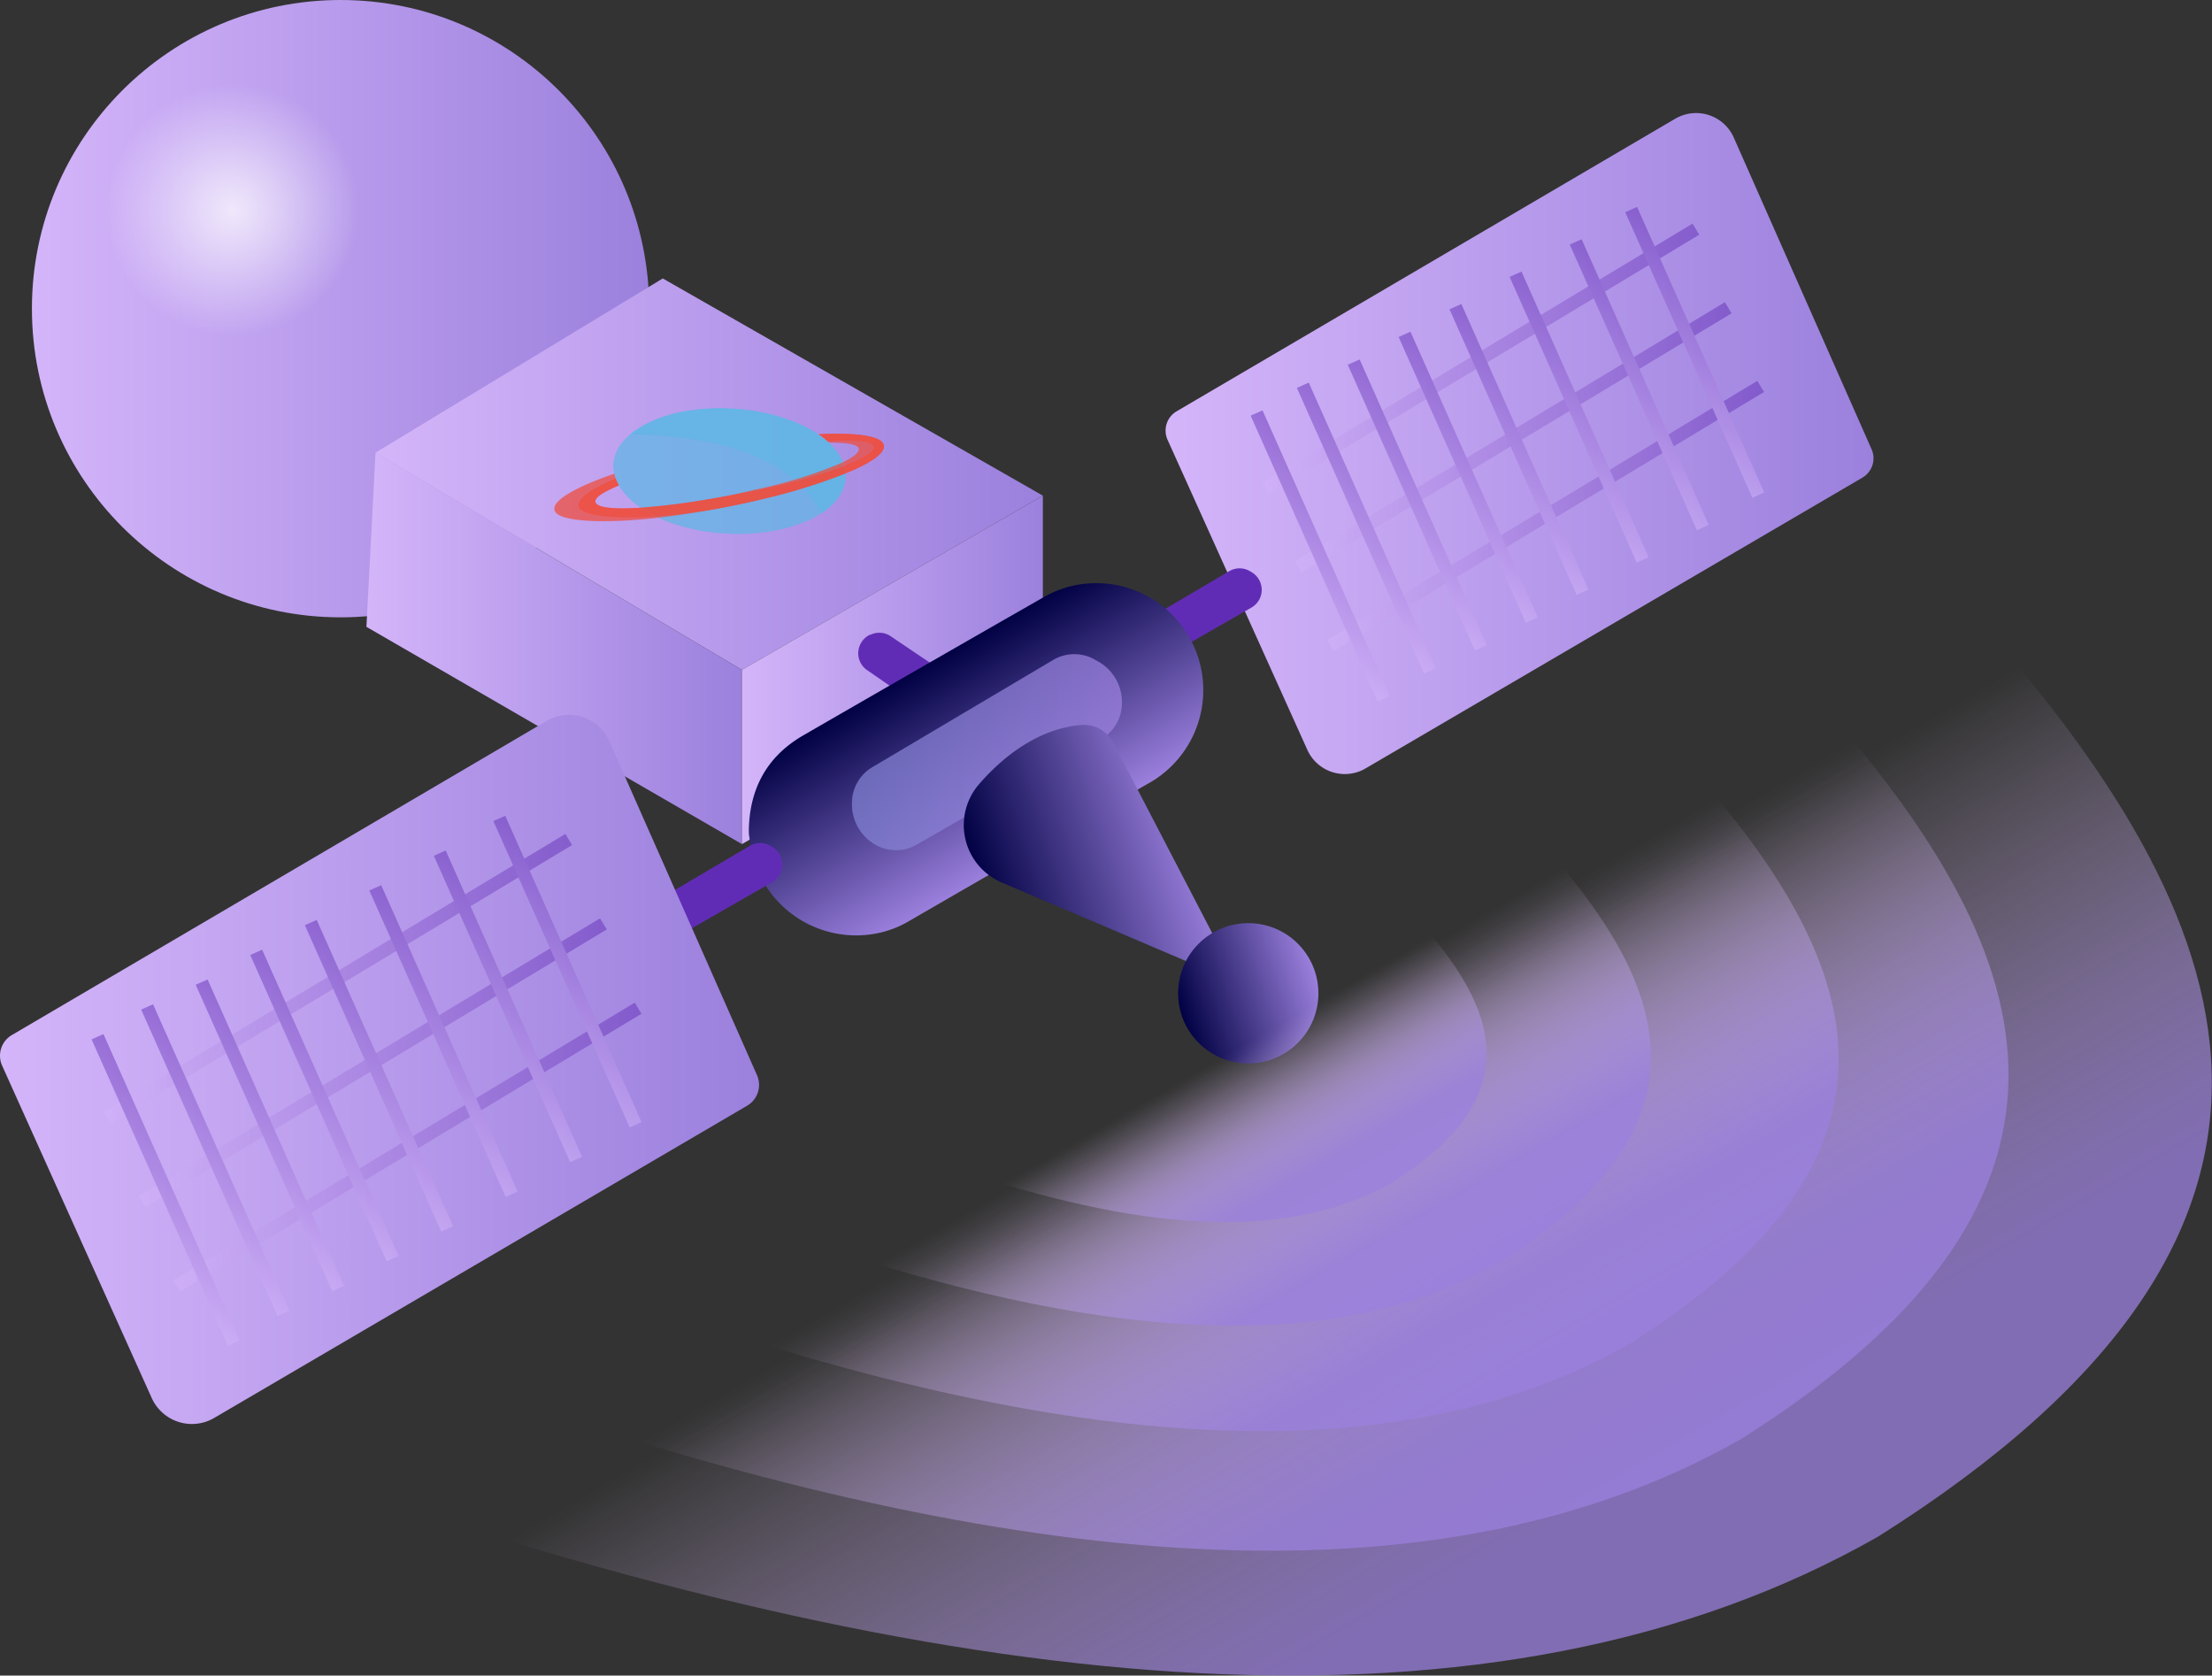 <svg id="Layer_1" data-name="Layer 1" xmlns="http://www.w3.org/2000/svg" xmlns:xlink="http://www.w3.org/1999/xlink" viewBox="0 0 340.29 257.74"><rect x="0" y="0" width="340.29" height="257.74" fill="#333333" stroke="none"/><defs><style>.cls-1{fill:url(#linear-gradient);}.cls-2{opacity:0.5;}.cls-10,.cls-11,.cls-12,.cls-13,.cls-23,.cls-24,.cls-25,.cls-26,.cls-27,.cls-28,.cls-29,.cls-3,.cls-30,.cls-31,.cls-32,.cls-33,.cls-36,.cls-38,.cls-4,.cls-5,.cls-6,.cls-7,.cls-8,.cls-9{fill:none;}.cls-10,.cls-11,.cls-12,.cls-13,.cls-23,.cls-24,.cls-25,.cls-26,.cls-27,.cls-28,.cls-29,.cls-3,.cls-30,.cls-31,.cls-32,.cls-33,.cls-4,.cls-5,.cls-6,.cls-7,.cls-8,.cls-9{stroke-miterlimit:10;stroke-width:2px;}.cls-3{stroke:url(#linear-gradient-2);}.cls-4{stroke:url(#linear-gradient-3);}.cls-5{stroke:url(#linear-gradient-4);}.cls-6{stroke:url(#linear-gradient-5);}.cls-7{stroke:url(#linear-gradient-6);}.cls-8{stroke:url(#linear-gradient-7);}.cls-9{stroke:url(#linear-gradient-8);}.cls-10{stroke:url(#linear-gradient-9);}.cls-11{stroke:url(#linear-gradient-10);}.cls-12{stroke:url(#linear-gradient-11);}.cls-13{stroke:url(#linear-gradient-12);}.cls-14{fill:url(#linear-gradient-13);}.cls-15,.cls-21,.cls-34,.cls-35,.cls-38,.cls-41,.cls-42,.cls-43,.cls-44,.cls-45{opacity:0.75;}.cls-15{fill:url(#radial-gradient);}.cls-16{fill:url(#linear-gradient-14);}.cls-17{fill:url(#linear-gradient-15);}.cls-18{fill:url(#linear-gradient-16);}.cls-19{fill:#612cb5;}.cls-20{fill:url(#linear-gradient-17);}.cls-21{fill:url(#linear-gradient-18);}.cls-22{fill:url(#linear-gradient-19);}.cls-23{stroke:url(#linear-gradient-20);}.cls-24{stroke:url(#linear-gradient-21);}.cls-25{stroke:url(#linear-gradient-22);}.cls-26{stroke:url(#linear-gradient-23);}.cls-27{stroke:url(#linear-gradient-24);}.cls-28{stroke:url(#linear-gradient-25);}.cls-29{stroke:url(#linear-gradient-26);}.cls-30{stroke:url(#linear-gradient-27);}.cls-31{stroke:url(#linear-gradient-28);}.cls-32{stroke:url(#linear-gradient-29);}.cls-33{stroke:url(#linear-gradient-30);}.cls-34{fill:#61b5e5;}.cls-37{fill:#ef4d3e;}.cls-39{fill:url(#linear-gradient-31);}.cls-40{fill:url(#linear-gradient-32);}.cls-41{fill:url(#linear-gradient-33);}.cls-42{fill:url(#linear-gradient-34);}.cls-43{fill:url(#linear-gradient-35);}.cls-44{fill:url(#linear-gradient-36);}.cls-45{fill:url(#linear-gradient-37);}</style><linearGradient id="linear-gradient" x1="179.32" y1="68.22" x2="288.18" y2="68.22" gradientUnits="userSpaceOnUse"><stop offset="0" stop-color="#d4b5fa"/><stop offset="1" stop-color="#9b80dd"/></linearGradient><linearGradient id="linear-gradient-2" x1="194.21" y1="55.17" x2="261.41" y2="55.17" gradientUnits="userSpaceOnUse"><stop offset="0" stop-color="#d4b5fa"/><stop offset="1" stop-color="#612cb5"/></linearGradient><linearGradient id="linear-gradient-3" x1="199.19" y1="67.26" x2="266.39" y2="67.26" xlink:href="#linear-gradient-2"/><linearGradient id="linear-gradient-4" x1="204.17" y1="79.36" x2="271.37" y2="79.36" xlink:href="#linear-gradient-2"/><linearGradient id="linear-gradient-5" x1="195.62" y1="98.44" x2="210.56" y2="72.56" xlink:href="#linear-gradient-2"/><linearGradient id="linear-gradient-6" x1="202.73" y1="94.17" x2="217.67" y2="68.29" xlink:href="#linear-gradient-2"/><linearGradient id="linear-gradient-7" x1="210.56" y1="90.61" x2="225.5" y2="64.73" xlink:href="#linear-gradient-2"/><linearGradient id="linear-gradient-8" x1="218.38" y1="86.34" x2="233.33" y2="60.46" xlink:href="#linear-gradient-2"/><linearGradient id="linear-gradient-9" x1="226.21" y1="82.07" x2="241.15" y2="56.19" xlink:href="#linear-gradient-2"/><linearGradient id="linear-gradient-10" x1="235.46" y1="77.09" x2="250.4" y2="51.21" xlink:href="#linear-gradient-2"/><linearGradient id="linear-gradient-11" x1="244.71" y1="72.11" x2="259.65" y2="46.23" xlink:href="#linear-gradient-2"/><linearGradient id="linear-gradient-12" x1="253.25" y1="67.13" x2="268.19" y2="41.25" xlink:href="#linear-gradient-2"/><linearGradient id="linear-gradient-13" x1="4.9" y1="47.48" x2="99.87" y2="47.48" xlink:href="#linear-gradient"/><radialGradient id="radial-gradient" cx="35.81" cy="32.31" r="19.47" gradientUnits="userSpaceOnUse"><stop offset="0" stop-color="#fff"/><stop offset="1" stop-color="#fff" stop-opacity="0"/></radialGradient><linearGradient id="linear-gradient-14" x1="57.76" y1="72.93" x2="160.43" y2="72.93" xlink:href="#linear-gradient"/><linearGradient id="linear-gradient-15" x1="56.37" y1="99.73" x2="114.14" y2="99.73" xlink:href="#linear-gradient"/><linearGradient id="linear-gradient-16" x1="114.14" y1="103.04" x2="160.43" y2="103.04" xlink:href="#linear-gradient"/><linearGradient id="linear-gradient-17" x1="141.9" y1="102.53" x2="158.38" y2="131.07" gradientUnits="userSpaceOnUse"><stop offset="0" stop-color="#010144"/><stop offset="1" stop-color="#9b80dd"/></linearGradient><linearGradient id="linear-gradient-18" x1="131.06" y1="115.73" x2="172.6" y2="115.73" gradientUnits="userSpaceOnUse"><stop offset="0" stop-color="#8080d1"/><stop offset="1" stop-color="#9b80dd"/></linearGradient><linearGradient id="linear-gradient-19" x1="0" y1="164.5" x2="116.75" y2="164.5" xlink:href="#linear-gradient"/><linearGradient id="linear-gradient-20" x1="16.01" y1="150.5" x2="88" y2="150.5" xlink:href="#linear-gradient-2"/><linearGradient id="linear-gradient-21" x1="21.35" y1="163.47" x2="93.35" y2="163.47" xlink:href="#linear-gradient-2"/><linearGradient id="linear-gradient-22" x1="26.69" y1="176.44" x2="98.69" y2="176.44" xlink:href="#linear-gradient-2"/><linearGradient id="linear-gradient-23" x1="17.51" y1="196.85" x2="33.47" y2="169.2" xlink:href="#linear-gradient-2"/><linearGradient id="linear-gradient-24" x1="25.14" y1="192.27" x2="41.1" y2="164.62" xlink:href="#linear-gradient-2"/><linearGradient id="linear-gradient-25" x1="33.53" y1="188.46" x2="49.5" y2="160.8" xlink:href="#linear-gradient-2"/><linearGradient id="linear-gradient-26" x1="41.92" y1="183.88" x2="57.89" y2="156.23" xlink:href="#linear-gradient-2"/><linearGradient id="linear-gradient-27" x1="50.32" y1="179.3" x2="66.28" y2="151.65" xlink:href="#linear-gradient-2"/><linearGradient id="linear-gradient-28" x1="60.24" y1="173.96" x2="76.2" y2="146.31" xlink:href="#linear-gradient-2"/><linearGradient id="linear-gradient-29" x1="70.16" y1="168.62" x2="86.12" y2="140.96" xlink:href="#linear-gradient-2"/><linearGradient id="linear-gradient-30" x1="79.32" y1="163.28" x2="95.28" y2="135.62" xlink:href="#linear-gradient-2"/><linearGradient id="linear-gradient-31" x1="215.25" y1="12.72" x2="248.39" y2="12.72" gradientTransform="translate(-56.73 194.17) rotate(-18.01)" xlink:href="#linear-gradient-17"/><linearGradient id="linear-gradient-32" x1="238.58" y1="37.54" x2="260.16" y2="37.54" gradientTransform="translate(-56.73 194.17) rotate(-18.01)" xlink:href="#linear-gradient-17"/><linearGradient id="linear-gradient-33" x1="240.72" y1="264.22" x2="178.91" y2="157.15" gradientUnits="userSpaceOnUse"><stop offset="0.22" stop-color="#9b80dd"/><stop offset="0.29" stop-color="#a287e0" stop-opacity="0.92"/><stop offset="0.44" stop-color="#b398e7" stop-opacity="0.71"/><stop offset="0.64" stop-color="#d0b5f2" stop-opacity="0.37"/><stop offset="0.85" stop-color="#efd4ff" stop-opacity="0"/></linearGradient><linearGradient id="linear-gradient-34" x1="229.08" y1="243.73" x2="179.48" y2="157.82" xlink:href="#linear-gradient-33"/><linearGradient id="linear-gradient-35" x1="220.43" y1="224.18" x2="181.67" y2="157.06" xlink:href="#linear-gradient-33"/><linearGradient id="linear-gradient-36" x1="208.82" y1="206.83" x2="180.8" y2="158.29" xlink:href="#linear-gradient-33"/><linearGradient id="linear-gradient-37" x1="200.43" y1="189.84" x2="182.88" y2="159.44" xlink:href="#linear-gradient-33"/></defs><title>Pingspace-Landing-sat-v1</title><path class="cls-1" d="M179.63,67.68l21.48,47.64a6.32,6.32,0,0,0,9,2.86l76.4-44.71a3.44,3.44,0,0,0,1.41-4.37L266.72,21.16a6.34,6.34,0,0,0-9-2.9l-76.7,45A3.44,3.44,0,0,0,179.63,67.68Z"/><g class="cls-2"><line class="cls-3" x1="194.73" y1="75.09" x2="260.89" y2="35.25"/><line class="cls-4" x1="199.71" y1="87.19" x2="265.87" y2="47.34"/><line class="cls-5" x1="204.69" y1="99.28" x2="270.86" y2="59.44"/><line class="cls-6" x1="193.31" y1="63.53" x2="212.87" y2="107.46"/><line class="cls-7" x1="200.42" y1="59.26" x2="219.99" y2="103.19"/><line class="cls-8" x1="208.25" y1="55.7" x2="227.81" y2="99.64"/><line class="cls-9" x1="216.07" y1="51.43" x2="235.64" y2="95.37"/><line class="cls-10" x1="223.9" y1="47.17" x2="243.46" y2="91.1"/><line class="cls-11" x1="233.15" y1="42.19" x2="252.71" y2="86.12"/><line class="cls-12" x1="242.4" y1="37.21" x2="261.96" y2="81.14"/><line class="cls-13" x1="250.93" y1="32.23" x2="270.5" y2="76.16"/></g><circle class="cls-14" cx="52.39" cy="47.48" r="47.48"/><circle class="cls-15" cx="35.81" cy="32.31" r="19.47"/><polygon class="cls-16" points="57.77 69.63 114.14 103.04 160.43 76.24 101.96 42.83 57.77 69.63"/><polygon class="cls-17" points="114.14 103.04 114.14 129.84 56.37 96.42 57.77 69.63 114.14 103.04"/><polygon class="cls-18" points="160.43 76.24 114.14 103.04 114.14 129.84 160.43 103.04 160.43 76.24"/><path class="cls-19" d="M174.83,98.07v.11a3.16,3.16,0,0,0,1.56,2.73h0a3.12,3.12,0,0,0,3.14,0l13-7.46a3.13,3.13,0,0,0,1.57-2.71v0a3.18,3.18,0,0,0-1.6-2.76l-.24-.14a3.15,3.15,0,0,0-3.13,0l-12.79,7.54A3.1,3.1,0,0,0,174.83,98.07Z"/><path class="cls-19" d="M133.94,97.63l-.1,0a3.18,3.18,0,0,0-1.8,2.59h0a3.13,3.13,0,0,0,1.33,2.84l12.35,8.55a3.12,3.12,0,0,0,3.12.25l0,0a3.17,3.17,0,0,0,1.8-2.64l0-.27a3.1,3.1,0,0,0-1.36-2.82L137,97.85A3.11,3.11,0,0,0,133.94,97.63Z"/><path class="cls-20" d="M115.2,127.46c.18-6.3,2.88-11.17,8.37-14.34Q142,102.47,160.49,91.9a16.14,16.14,0,0,1,9.4-2.15,16.44,16.44,0,0,1,6.74,30.78Q158.29,131,140,141.59a15.77,15.77,0,0,1-6,2.13,16.47,16.47,0,0,1-18.71-14.92C115.17,128.36,115.2,127.91,115.2,127.46Z"/><path class="cls-19" d="M101.07,140.33v.11a3.16,3.16,0,0,0,1.56,2.73h0a3.1,3.1,0,0,0,3.14,0l13-7.46a3.13,3.13,0,0,0,1.57-2.71V133a3.18,3.18,0,0,0-1.6-2.76l-.24-.14a3.13,3.13,0,0,0-3.13,0l-12.79,7.53A3.12,3.12,0,0,0,101.07,140.33Z"/><path class="cls-21" d="M131.06,123.48v.24a7.15,7.15,0,0,0,3.51,6.16h0a6.37,6.37,0,0,0,6.44.05l28.37-16.23a6.41,6.41,0,0,0,3.22-5.56V108a7.16,7.16,0,0,0-3.61-6.22l-.51-.29a6.38,6.38,0,0,0-6.42,0L134.21,118A6.41,6.41,0,0,0,131.06,123.48Z"/><path class="cls-22" d="M.33,163.92l23,51.1A6.78,6.78,0,0,0,33,218.08l81.94-48a3.71,3.71,0,0,0,1.52-4.69L93.73,114a6.77,6.77,0,0,0-9.63-3.11L1.83,159.21A3.69,3.69,0,0,0,.33,163.92Z"/><g class="cls-2"><line class="cls-23" x1="16.52" y1="171.87" x2="87.49" y2="129.13"/><line class="cls-24" x1="21.86" y1="184.84" x2="92.83" y2="142.11"/><line class="cls-25" x1="27.21" y1="197.81" x2="98.17" y2="155.08"/><line class="cls-26" x1="15" y1="159.47" x2="35.98" y2="206.59"/><line class="cls-27" x1="22.63" y1="154.89" x2="43.61" y2="202.01"/><line class="cls-28" x1="31.02" y1="151.07" x2="52.01" y2="198.19"/><line class="cls-29" x1="39.41" y1="146.49" x2="60.4" y2="193.61"/><line class="cls-30" x1="47.81" y1="141.91" x2="68.79" y2="189.03"/><line class="cls-31" x1="57.73" y1="136.57" x2="78.71" y2="183.69"/><line class="cls-32" x1="67.65" y1="131.23" x2="88.63" y2="178.35"/><line class="cls-33" x1="76.81" y1="125.89" x2="97.79" y2="173.01"/></g><path class="cls-34" d="M128.12,68.69c4.2,4.58,1.54,10.14-6.85,12.45-9.35,2.57-21.35,0-25.56-5.72-4-5.44,1.2-10.91,10.53-12.31C114.69,61.83,124.11,64.31,128.12,68.69Z"/><path class="cls-34" d="M126.33,79c4.22-2.75,5-6.76,1.79-10.26-4-4.38-13.43-6.86-21.88-5.58A18.74,18.74,0,0,0,97,66.81C113.32,67.2,122.13,71.32,126.33,79Z"/><g class="cls-35"><path class="cls-36" d="M129.69,71.11c1.95-.93,2.83-1.74,2.31-2.3s-2.09-.74-4.46-.71c.2.19.4.39.58.59A7.86,7.86,0,0,1,129.69,71.11Z"/><path class="cls-36" d="M95.22,74.67c-2.63,1.1-4,2.08-3.53,2.75s3.1.93,6.9.68a11.65,11.65,0,0,1-2.88-2.68A8,8,0,0,1,95.22,74.67Z"/><path class="cls-37" d="M135.71,68c-1-1.06-4.67-1.46-9.79-1.21a13.1,13.1,0,0,1,1.62,1.29c2.37,0,4,.2,4.46.71s-.36,1.37-2.31,2.3a5.66,5.66,0,0,1,.4,1.71C134.63,71,136.82,69.18,135.71,68Z"/><path class="cls-37" d="M98.59,78.1c-3.8.25-6.39.05-6.9-.68s.9-1.65,3.53-2.75a6.17,6.17,0,0,1-.72-1.8h0c-6.3,2.16-10.07,4.4-9.06,5.89s7.52,1.83,15.91.87A18.77,18.77,0,0,1,98.59,78.1Z"/><path class="cls-37" d="M129.69,71.11a71.42,71.42,0,0,1-13.29,4.16A118,118,0,0,1,98.59,78.1a18.77,18.77,0,0,0,2.74,1.53A139.37,139.37,0,0,0,117.6,76.7a89,89,0,0,0,12.49-3.88A5.66,5.66,0,0,0,129.69,71.11Z"/></g><g class="cls-35"><path class="cls-36" d="M95.22,76.89c.81,1.11,6.47,1,13.7-.1,2.44-.43,5-.94,7.48-1.52,10.31-2.39,16.8-5.18,15.6-6.46-.8-.85-4.85-.92-10.47-.28-2.07.29-4.33.67-6.7,1.14C103.47,71.91,94,75.26,95.22,76.89Z"/><path class="cls-36" d="M95.22,74.67c-2.63,1.1-4,2.08-3.53,2.75s3.1.93,6.9.68a11.65,11.65,0,0,1-2.88-2.68A8,8,0,0,1,95.22,74.67Z"/><path class="cls-36" d="M129.89,71.68c3.36-1.29,5.06-2.46,4.38-3.18s-3.22-.85-6.94-.59a9.71,9.71,0,0,1,.79.78A7.59,7.59,0,0,1,129.89,71.68Z"/><path class="cls-37" d="M98.59,78.1c-3.8.25-6.39.05-6.9-.68s.9-1.65,3.53-2.75a7.24,7.24,0,0,1-.5-1.06c-4.14,1.72-6.37,3.39-5.55,4.57s5.46,1.71,11.71,1.24A18,18,0,0,1,98.59,78.1Z"/><path class="cls-37" d="M135.71,68c-1-1.06-4.67-1.46-9.79-1.21a12,12,0,0,1,1.41,1.1c3.72-.26,6.31-.08,6.94.59s-1,1.89-4.38,3.18a5.81,5.81,0,0,1,.2,1.14C134.63,71,136.82,69.18,135.71,68Z"/><path class="cls-37" d="M129.89,71.68a83.72,83.72,0,0,1-10.69,3.14c-3.5.81-7,1.48-10.28,2A99.51,99.51,0,0,1,98.59,78.1a18,18,0,0,0,2.29,1.32c2.73-.2,5.74-.56,8.88-1.06,2.6-.48,5.24-1,7.84-1.66a89,89,0,0,0,12.49-3.88A5.81,5.81,0,0,0,129.89,71.68Z"/></g><path class="cls-36" d="M91.69,77.42c1.2,1.69,13,.57,24.71-2.15,2.63-.61,5-1.25,7.06-1.87l-9.15-3.79L112,70C100.31,72.33,90.51,75.76,91.69,77.42Z"/><path class="cls-38" d="M132,68.81c-1-1.09-7.36-.9-15.59.44l-2.1.36,9.15,3.79C129.49,71.57,132.91,69.78,132,68.81Z"/><path class="cls-39" d="M154.06,135.73l36.44,15.53-19.23-37a5.06,5.06,0,0,0-4.8-2.75c-5.87.42-11.45,4-15.9,9.17A9.6,9.6,0,0,0,154.06,135.73Z"/><circle class="cls-40" cx="192.03" cy="152.79" r="10.79"/><path class="cls-41" d="M54,229.25c94,31.82,175.81,40.79,234.91,7.12,75.53-47.54,56.61-95,14.24-142.37"/><path class="cls-42" d="M79.27,215.68c75.42,25.53,141.08,32.73,188.51,5.71,60.61-38.15,45.43-76.21,11.43-114.25"/><path class="cls-43" d="M103.38,202.26c58.93,20,110.22,25.58,147.28,4.47,47.36-29.81,35.49-59.55,8.93-89.27"/><path class="cls-44" d="M124.17,191c42.62,14.43,79.72,18.49,106.52,3.23,34.25-21.56,25.67-43.07,6.46-64.56"/><path class="cls-45" d="M147.42,179.91c26.69,9,49.92,11.58,66.71,2,21.44-13.5,16.07-27,4-40.43"/></svg>